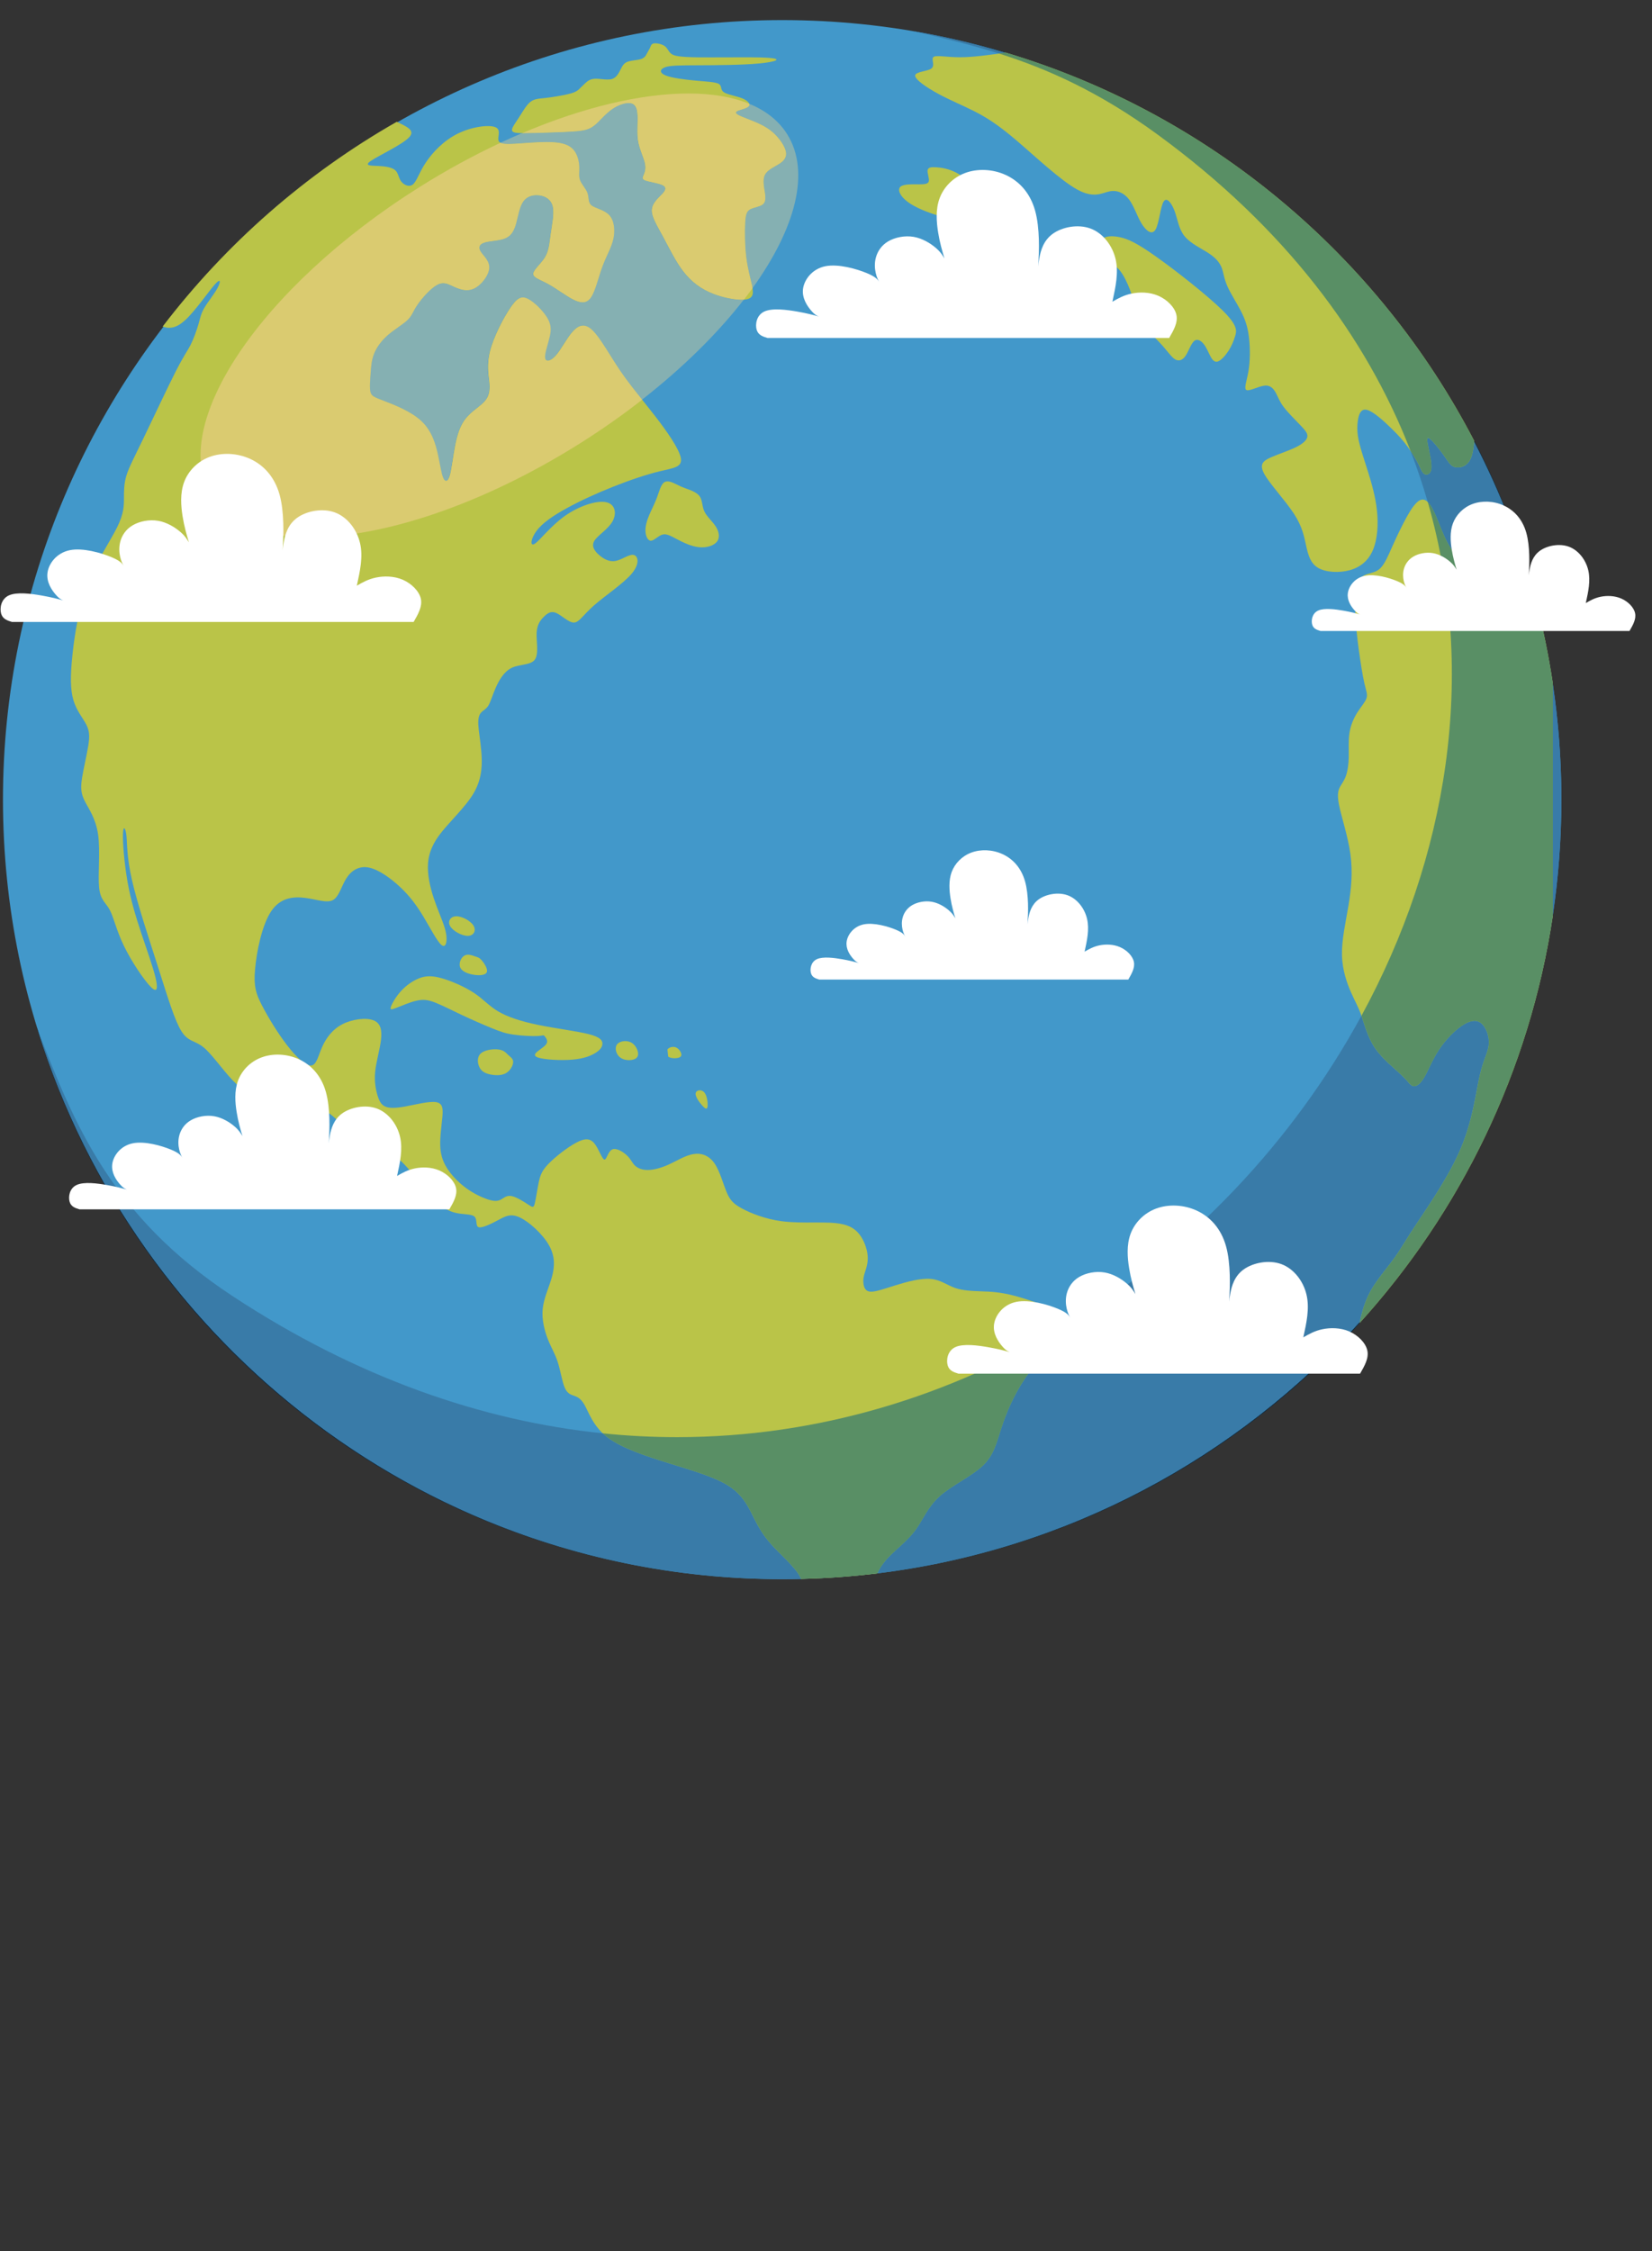 <svg width="58" height="79" viewBox="0 0 58 79" fill="none" xmlns="http://www.w3.org/2000/svg">
<rect x="0" y="0" width="58" height="79" fill="#333333" stroke="none"/>
<path fill-rule="evenodd" clip-rule="evenodd" d="M27.461 55.419C42.529 55.419 54.818 43.129 54.818 28.062C54.818 12.995 42.528 0.705 27.461 0.705C12.394 0.705 0.104 12.995 0.104 28.062C0.104 43.129 12.394 55.419 27.461 55.419Z" fill="#4298CA"/>
<path fill-rule="evenodd" clip-rule="evenodd" d="M19.093 21.646C19.215 21.524 19.343 21.43 19.53 21.512C19.716 21.593 19.96 21.848 20.147 21.848C20.333 21.848 20.461 21.592 20.851 21.249C21.241 20.906 21.893 20.475 22.183 20.126C22.474 19.777 22.404 19.51 22.247 19.475C22.09 19.44 21.846 19.638 21.624 19.683C21.403 19.73 21.206 19.625 21.042 19.485C20.879 19.346 20.751 19.171 20.867 18.979C20.984 18.787 21.344 18.578 21.501 18.304C21.658 18.031 21.612 17.693 21.28 17.624C20.949 17.554 20.332 17.752 19.832 18.106C19.332 18.461 18.947 18.973 18.773 19.084C18.598 19.194 18.633 18.903 18.837 18.63C19.041 18.357 19.413 18.101 19.89 17.839C20.367 17.577 20.949 17.309 21.536 17.077C22.123 16.844 22.717 16.645 23.176 16.536C23.636 16.425 23.962 16.402 23.904 16.076C23.846 15.75 23.404 15.122 22.979 14.575C22.555 14.028 22.147 13.563 21.775 13.016C21.402 12.469 21.065 11.84 20.786 11.579C20.507 11.317 20.286 11.422 20.082 11.66C19.878 11.899 19.692 12.271 19.512 12.475C19.332 12.678 19.157 12.713 19.134 12.562C19.111 12.411 19.238 12.073 19.297 11.812C19.356 11.55 19.344 11.363 19.193 11.125C19.042 10.886 18.751 10.596 18.529 10.485C18.308 10.374 18.156 10.444 17.913 10.805C17.668 11.166 17.33 11.817 17.203 12.318C17.075 12.818 17.156 13.167 17.18 13.44C17.203 13.714 17.168 13.912 17.005 14.092C16.842 14.272 16.551 14.435 16.354 14.68C16.156 14.924 16.052 15.25 15.976 15.639C15.9 16.028 15.853 16.482 15.784 16.703C15.714 16.924 15.621 16.913 15.557 16.767C15.493 16.622 15.457 16.343 15.376 15.97C15.295 15.598 15.167 15.133 14.8 14.783C14.433 14.433 13.828 14.202 13.479 14.068C13.13 13.934 13.037 13.899 13.002 13.754C12.967 13.608 12.99 13.352 13.007 13.114C13.025 12.875 13.036 12.654 13.123 12.427C13.211 12.2 13.373 11.968 13.606 11.764C13.839 11.56 14.141 11.386 14.304 11.229C14.468 11.072 14.491 10.932 14.653 10.693C14.816 10.455 15.119 10.117 15.345 9.995C15.573 9.873 15.724 9.966 15.928 10.059C16.131 10.152 16.387 10.246 16.643 10.123C16.899 10.001 17.155 9.664 17.172 9.408C17.189 9.152 16.968 8.976 16.875 8.832C16.782 8.686 16.817 8.57 17.003 8.512C17.19 8.453 17.527 8.453 17.742 8.36C17.957 8.267 18.05 8.081 18.12 7.825C18.19 7.569 18.237 7.243 18.376 7.057C18.516 6.871 18.749 6.824 18.958 6.859C19.167 6.894 19.354 7.011 19.406 7.261C19.458 7.512 19.377 7.895 19.33 8.215C19.284 8.535 19.271 8.791 19.132 9.024C18.993 9.256 18.725 9.466 18.719 9.606C18.714 9.745 18.969 9.815 19.254 9.972C19.539 10.129 19.854 10.373 20.115 10.507C20.377 10.641 20.587 10.664 20.744 10.437C20.901 10.21 21.006 9.733 21.145 9.355C21.285 8.977 21.459 8.698 21.529 8.389C21.599 8.081 21.564 7.744 21.389 7.552C21.215 7.36 20.9 7.313 20.766 7.208C20.632 7.104 20.679 6.941 20.626 6.784C20.574 6.627 20.422 6.475 20.364 6.33C20.305 6.185 20.341 6.045 20.335 5.864C20.329 5.684 20.283 5.463 20.167 5.3C20.05 5.137 19.864 5.033 19.527 4.998C19.189 4.963 18.7 4.998 18.299 5.027C17.897 5.056 17.584 5.079 17.513 4.957C17.443 4.835 17.617 4.567 17.403 4.468C17.188 4.368 16.583 4.439 16.082 4.684C15.582 4.928 15.186 5.347 14.947 5.708C14.709 6.068 14.627 6.371 14.493 6.475C14.359 6.58 14.173 6.487 14.079 6.359C13.987 6.231 13.987 6.068 13.87 5.969C13.754 5.87 13.521 5.835 13.271 5.824C13.021 5.812 12.753 5.824 13.033 5.638C13.312 5.451 14.138 5.068 14.37 4.812C14.589 4.571 14.279 4.445 13.93 4.274C10.73 6.098 7.934 8.549 5.71 11.46C5.958 11.547 6.196 11.518 6.511 11.226C6.865 10.897 7.32 10.234 7.541 9.984C7.762 9.733 7.75 9.896 7.634 10.112C7.517 10.327 7.297 10.595 7.174 10.804C7.052 11.013 7.029 11.165 6.965 11.386C6.901 11.607 6.796 11.898 6.686 12.114C6.575 12.329 6.458 12.468 6.156 13.062C5.854 13.656 5.365 14.703 5.033 15.389C4.7 16.076 4.527 16.402 4.439 16.687C4.352 16.972 4.352 17.216 4.352 17.478C4.352 17.74 4.352 18.019 4.113 18.502C3.875 18.985 3.398 19.672 3.083 20.492C2.769 21.312 2.618 22.266 2.543 22.988C2.467 23.709 2.467 24.198 2.577 24.57C2.688 24.943 2.909 25.198 3.025 25.42C3.141 25.641 3.153 25.827 3.101 26.158C3.049 26.49 2.933 26.967 2.88 27.305C2.828 27.642 2.839 27.84 2.973 28.108C3.107 28.375 3.363 28.712 3.445 29.294C3.526 29.876 3.433 30.702 3.48 31.15C3.526 31.598 3.712 31.668 3.852 31.93C3.992 32.192 4.084 32.645 4.352 33.198C4.62 33.751 5.062 34.402 5.295 34.636C5.527 34.869 5.55 34.682 5.458 34.299C5.365 33.915 5.155 33.333 4.963 32.757C4.771 32.181 4.596 31.611 4.48 30.959C4.364 30.308 4.306 29.575 4.317 29.26C4.328 28.946 4.41 29.051 4.439 29.33C4.468 29.61 4.445 30.063 4.637 30.901C4.829 31.739 5.237 32.961 5.562 33.979C5.888 34.997 6.132 35.811 6.37 36.19C6.609 36.568 6.842 36.509 7.138 36.748C7.435 36.987 7.796 37.522 8.168 37.912C8.54 38.301 8.924 38.546 9.32 38.674C9.716 38.802 10.123 38.813 10.478 38.813C10.833 38.813 11.136 38.802 11.461 39.006C11.787 39.209 12.136 39.628 12.549 39.884C12.962 40.14 13.439 40.233 13.881 40.576C14.323 40.92 14.731 41.513 15.068 41.903C15.405 42.293 15.673 42.479 15.958 42.554C16.243 42.63 16.546 42.594 16.657 42.694C16.767 42.793 16.686 43.026 16.803 43.066C16.919 43.107 17.233 42.956 17.483 42.822C17.733 42.688 17.92 42.572 18.246 42.723C18.571 42.873 19.037 43.293 19.264 43.683C19.491 44.073 19.479 44.434 19.381 44.8C19.282 45.167 19.096 45.539 19.055 45.923C19.014 46.307 19.119 46.703 19.235 46.999C19.352 47.296 19.48 47.494 19.573 47.773C19.666 48.052 19.724 48.413 19.8 48.628C19.876 48.844 19.968 48.913 20.091 48.96C20.214 49.006 20.365 49.03 20.516 49.292C20.667 49.553 20.819 50.054 21.33 50.444C21.842 50.833 22.715 51.112 23.523 51.363C24.332 51.613 25.076 51.834 25.547 52.125C26.019 52.415 26.216 52.776 26.391 53.12C26.565 53.463 26.717 53.789 27.049 54.166C27.382 54.544 27.896 54.973 28.081 55.322L28.123 55.41C29.027 55.388 29.92 55.323 30.8 55.216L30.806 55.203C30.893 55.005 31.045 54.787 31.295 54.544C31.545 54.301 31.894 54.033 32.15 53.678C32.406 53.323 32.569 52.881 32.994 52.503C33.418 52.125 34.105 51.811 34.494 51.444C34.884 51.078 34.977 50.659 35.145 50.141C35.314 49.622 35.559 49.006 35.989 48.367C36.419 47.727 37.036 47.063 37.309 46.679C37.582 46.295 37.513 46.191 37.141 46.016C36.769 45.842 36.094 45.597 35.599 45.469C35.104 45.341 34.79 45.33 34.465 45.318C34.139 45.306 33.802 45.295 33.523 45.196C33.244 45.097 33.023 44.911 32.673 44.882C32.324 44.852 31.847 44.98 31.451 45.103C31.055 45.225 30.741 45.341 30.561 45.33C30.38 45.318 30.334 45.178 30.317 45.056C30.299 44.934 30.311 44.828 30.358 44.678C30.404 44.527 30.486 44.328 30.462 44.061C30.439 43.794 30.311 43.456 30.107 43.241C29.903 43.026 29.624 42.933 29.153 42.909C28.982 42.901 28.785 42.902 28.577 42.902C28.211 42.904 27.809 42.905 27.443 42.857C26.867 42.781 26.379 42.583 26.07 42.421C25.762 42.258 25.634 42.13 25.512 41.839C25.389 41.548 25.273 41.094 25.081 40.821C24.889 40.547 24.621 40.454 24.342 40.501C24.063 40.547 23.772 40.733 23.493 40.861C23.214 40.989 22.946 41.059 22.737 41.059C22.528 41.059 22.376 40.989 22.283 40.895C22.19 40.802 22.155 40.687 22.015 40.552C21.875 40.418 21.631 40.267 21.486 40.343C21.34 40.418 21.294 40.721 21.213 40.692C21.131 40.662 21.015 40.302 20.863 40.121C20.712 39.941 20.526 39.941 20.223 40.104C19.92 40.267 19.501 40.593 19.263 40.837C19.024 41.082 18.967 41.244 18.914 41.495C18.861 41.745 18.815 42.082 18.774 42.239C18.733 42.396 18.698 42.373 18.547 42.274C18.396 42.175 18.128 42.001 17.948 41.972C17.767 41.943 17.674 42.059 17.558 42.111C17.442 42.164 17.302 42.152 17.099 42.082C16.895 42.012 16.628 41.884 16.378 41.704C16.128 41.524 15.895 41.291 15.732 41.052C15.569 40.814 15.476 40.57 15.458 40.249C15.441 39.93 15.499 39.534 15.528 39.231C15.557 38.929 15.557 38.719 15.313 38.679C15.069 38.638 14.58 38.766 14.231 38.83C13.882 38.894 13.672 38.894 13.533 38.836C13.393 38.778 13.323 38.661 13.259 38.458C13.195 38.254 13.137 37.963 13.172 37.608C13.208 37.253 13.335 36.834 13.376 36.497C13.416 36.159 13.37 35.904 13.108 35.805C12.846 35.706 12.37 35.764 12.02 35.944C11.671 36.125 11.45 36.427 11.311 36.741C11.171 37.055 11.113 37.381 10.921 37.393C10.729 37.405 10.403 37.102 10.072 36.672C9.74 36.241 9.403 35.682 9.193 35.275C8.984 34.868 8.902 34.612 8.955 34.013C9.007 33.413 9.193 32.471 9.519 31.982C9.845 31.494 10.31 31.459 10.717 31.511C11.125 31.563 11.473 31.703 11.689 31.587C11.904 31.47 11.986 31.098 12.16 30.824C12.334 30.551 12.602 30.376 12.951 30.446C13.3 30.516 13.731 30.83 14.063 31.144C14.395 31.458 14.627 31.773 14.866 32.168C15.104 32.564 15.349 33.041 15.5 33.163C15.651 33.285 15.709 33.053 15.663 32.773C15.617 32.494 15.465 32.168 15.326 31.796C15.186 31.424 15.058 31.005 15.029 30.598C15 30.19 15.07 29.795 15.407 29.329C15.745 28.864 16.35 28.329 16.647 27.805C16.943 27.281 16.932 26.769 16.897 26.362C16.862 25.955 16.804 25.652 16.793 25.437C16.781 25.222 16.816 25.094 16.886 25.012C16.956 24.931 17.06 24.896 17.142 24.768C17.223 24.64 17.281 24.419 17.398 24.151C17.514 23.884 17.689 23.569 17.968 23.436C18.247 23.302 18.631 23.348 18.776 23.151C18.922 22.953 18.829 22.511 18.84 22.214C18.854 21.919 18.971 21.768 19.093 21.646Z" fill="#BAC448"/>
<path fill-rule="evenodd" clip-rule="evenodd" d="M22.662 18.647C22.671 18.824 22.746 18.981 22.857 18.976C22.967 18.97 23.112 18.802 23.258 18.761C23.404 18.72 23.549 18.808 23.764 18.921C23.979 19.035 24.264 19.174 24.535 19.203C24.806 19.232 25.061 19.151 25.172 19.008C25.282 18.866 25.248 18.662 25.131 18.479C25.014 18.296 24.817 18.133 24.729 17.947C24.642 17.76 24.666 17.551 24.558 17.408C24.45 17.266 24.212 17.19 24.061 17.135C23.91 17.08 23.846 17.045 23.726 16.987C23.607 16.928 23.433 16.847 23.316 16.928C23.2 17.01 23.142 17.254 23.061 17.472C22.979 17.691 22.874 17.883 22.792 18.078C22.711 18.271 22.653 18.469 22.662 18.647Z" fill="#BAC448"/>
<path fill-rule="evenodd" clip-rule="evenodd" d="M25.039 10.309C25.464 10.474 25.976 10.557 26.223 10.502C26.471 10.446 26.453 10.254 26.398 10.001C26.342 9.748 26.25 9.434 26.2 9.027C26.151 8.619 26.145 8.119 26.162 7.816C26.179 7.514 26.22 7.409 26.342 7.345C26.465 7.281 26.668 7.258 26.773 7.18C26.877 7.101 26.883 6.967 26.855 6.769C26.826 6.572 26.762 6.31 26.858 6.129C26.954 5.949 27.21 5.85 27.379 5.737C27.548 5.623 27.629 5.495 27.588 5.312C27.547 5.129 27.384 4.89 27.204 4.713C27.024 4.535 26.826 4.419 26.59 4.314C26.355 4.209 26.081 4.116 25.944 4.047C25.807 3.977 25.807 3.93 25.915 3.886C26.023 3.843 26.238 3.802 26.296 3.724C26.354 3.645 26.255 3.529 26.049 3.447C25.842 3.366 25.528 3.319 25.406 3.232C25.283 3.145 25.354 3.017 25.24 2.947C25.127 2.877 24.83 2.865 24.443 2.831C24.056 2.796 23.579 2.737 23.358 2.643C23.137 2.55 23.172 2.422 23.355 2.358C23.538 2.294 23.87 2.294 24.501 2.291C25.132 2.289 26.063 2.283 26.654 2.227C27.245 2.172 27.495 2.067 26.991 2.03C26.67 2.005 26.041 2.009 25.443 2.012C25.105 2.013 24.777 2.015 24.521 2.012C23.811 2.003 23.648 1.957 23.555 1.878C23.462 1.8 23.439 1.689 23.337 1.617C23.236 1.544 23.055 1.509 22.959 1.523C22.863 1.538 22.852 1.602 22.817 1.689L22.666 1.96C22.608 2.033 22.55 2.067 22.433 2.091C22.317 2.114 22.142 2.126 22.029 2.169C21.916 2.213 21.863 2.289 21.8 2.414C21.736 2.539 21.66 2.713 21.497 2.769C21.393 2.804 21.252 2.79 21.12 2.777C21.045 2.769 20.973 2.762 20.91 2.763C20.736 2.766 20.637 2.835 20.55 2.917L20.3 3.158C20.213 3.225 20.114 3.266 19.907 3.312C19.7 3.359 19.386 3.412 19.151 3.438C18.915 3.464 18.759 3.464 18.616 3.58C18.473 3.696 18.345 3.929 18.217 4.127C18.089 4.325 17.962 4.488 17.976 4.575C17.991 4.662 18.148 4.674 18.392 4.674C18.636 4.674 18.968 4.662 19.314 4.651C19.66 4.639 20.021 4.627 20.283 4.601C20.545 4.575 20.707 4.534 20.885 4.389C21.062 4.243 21.255 3.993 21.502 3.824C21.749 3.656 22.052 3.568 22.212 3.644C22.372 3.72 22.389 3.958 22.386 4.214C22.383 4.47 22.36 4.744 22.415 5.011C22.47 5.279 22.604 5.541 22.644 5.736C22.685 5.93 22.633 6.059 22.594 6.149C22.557 6.239 22.533 6.291 22.667 6.338C22.801 6.384 23.092 6.425 23.24 6.489C23.389 6.553 23.395 6.64 23.275 6.777C23.155 6.914 22.911 7.1 22.888 7.347C22.865 7.594 23.063 7.903 23.275 8.295C23.488 8.688 23.714 9.165 23.997 9.529C24.276 9.893 24.614 10.144 25.039 10.309Z" fill="#BAC448"/>
<path fill-rule="evenodd" clip-rule="evenodd" d="M39.596 9.983C39.703 10.228 39.774 10.443 39.808 10.644C39.843 10.844 39.843 11.03 39.898 11.17C39.953 11.31 40.064 11.403 40.215 11.54C40.366 11.676 40.558 11.857 40.707 12.014C40.855 12.171 40.96 12.304 41.053 12.415C41.146 12.526 41.228 12.613 41.324 12.639C41.42 12.665 41.531 12.63 41.629 12.479C41.729 12.328 41.816 12.06 41.926 11.967C42.037 11.874 42.171 11.956 42.269 12.084C42.368 12.212 42.432 12.386 42.502 12.514C42.572 12.641 42.648 12.723 42.758 12.686C42.868 12.648 43.014 12.491 43.125 12.322C43.235 12.153 43.311 11.973 43.366 11.79C43.422 11.607 43.456 11.42 42.927 10.897C42.397 10.373 41.303 9.512 40.603 9.015C39.902 8.517 39.593 8.383 39.32 8.325C39.046 8.267 38.808 8.284 38.717 8.383C38.627 8.482 38.685 8.663 38.653 8.773C38.621 8.884 38.499 8.924 38.447 8.98C38.394 9.035 38.412 9.105 38.549 9.143C38.686 9.18 38.941 9.186 39.142 9.326C39.343 9.465 39.488 9.739 39.596 9.983Z" fill="#BAC448"/>
<path fill-rule="evenodd" clip-rule="evenodd" d="M43.095 10.053C43.217 10.327 43.45 10.676 43.601 10.984C43.752 11.292 43.822 11.56 43.857 11.903C43.892 12.246 43.892 12.665 43.834 13.014C43.776 13.363 43.66 13.643 43.764 13.689C43.868 13.736 44.195 13.55 44.41 13.532C44.625 13.515 44.729 13.666 44.806 13.812C44.882 13.957 44.928 14.097 45.073 14.288C45.219 14.48 45.463 14.725 45.638 14.905C45.812 15.086 45.917 15.202 45.9 15.324C45.883 15.446 45.743 15.574 45.493 15.697C45.242 15.819 44.882 15.935 44.62 16.051C44.358 16.168 44.195 16.284 44.388 16.633C44.579 16.982 45.126 17.564 45.429 18.029C45.732 18.495 45.789 18.844 45.86 19.164C45.93 19.484 46.011 19.775 46.284 19.932C46.558 20.089 47.023 20.112 47.396 20.008C47.768 19.903 48.047 19.67 48.204 19.298C48.361 18.925 48.396 18.413 48.344 17.919C48.292 17.424 48.152 16.947 48.025 16.54C47.897 16.133 47.78 15.795 47.716 15.517C47.652 15.238 47.64 15.016 47.669 14.79C47.698 14.562 47.768 14.33 47.989 14.383C48.21 14.435 48.582 14.772 48.85 15.034C49.118 15.296 49.28 15.482 49.432 15.692C49.584 15.901 49.723 16.134 49.81 16.308C49.897 16.483 49.933 16.599 50.014 16.641C50.095 16.681 50.223 16.647 50.253 16.472C50.282 16.298 50.211 15.984 50.16 15.739C50.108 15.495 50.073 15.32 50.178 15.384C50.282 15.448 50.527 15.751 50.684 15.972C50.841 16.193 50.911 16.333 51.05 16.385C51.19 16.437 51.4 16.402 51.537 16.252C51.665 16.112 51.731 15.872 51.759 15.475C48.378 8.963 42.456 3.983 35.307 1.847C34.737 1.928 34.167 2.009 33.701 2.009C33.236 2.009 32.875 1.928 32.777 1.997C32.678 2.067 32.84 2.288 32.707 2.399C32.573 2.509 32.142 2.509 32.131 2.649C32.119 2.789 32.527 3.068 32.945 3.295C33.364 3.521 33.795 3.696 34.208 3.905C34.621 4.115 35.017 4.359 35.668 4.912C36.319 5.465 37.227 6.326 37.82 6.652C38.413 6.977 38.693 6.768 38.955 6.716C39.217 6.663 39.461 6.768 39.636 6.995C39.81 7.222 39.915 7.571 40.072 7.833C40.229 8.094 40.439 8.269 40.567 8.06C40.695 7.85 40.741 7.257 40.852 7.076C40.963 6.896 41.137 7.129 41.242 7.414C41.347 7.699 41.382 8.036 41.591 8.292C41.8 8.548 42.185 8.723 42.441 8.891C42.697 9.06 42.825 9.224 42.895 9.403C42.961 9.582 42.973 9.78 43.095 10.053Z" fill="#BAC448"/>
<path fill-rule="evenodd" clip-rule="evenodd" d="M48.477 19.926C48.337 20.072 48.174 20.095 48.023 20.141C47.872 20.188 47.732 20.258 47.656 20.495C47.58 20.734 47.569 21.141 47.586 21.554C47.603 21.967 47.649 22.386 47.708 22.817C47.767 23.247 47.836 23.689 47.9 23.969C47.964 24.248 48.022 24.364 47.976 24.504C47.929 24.644 47.778 24.806 47.65 25.01C47.523 25.214 47.418 25.458 47.377 25.731C47.336 26.005 47.359 26.307 47.354 26.569C47.348 26.831 47.313 27.052 47.261 27.209C47.208 27.366 47.139 27.459 47.069 27.576C46.999 27.692 46.929 27.832 47.011 28.245C47.093 28.658 47.325 29.344 47.412 29.979C47.499 30.613 47.441 31.195 47.342 31.788C47.243 32.381 47.103 32.986 47.115 33.516C47.127 34.045 47.29 34.499 47.43 34.819C47.57 35.139 47.686 35.325 47.797 35.639C47.907 35.954 48.012 36.396 48.274 36.78C48.536 37.164 48.955 37.489 49.199 37.722C49.443 37.955 49.512 38.095 49.618 38.118C49.723 38.141 49.862 38.048 50.002 37.815C50.141 37.583 50.281 37.21 50.508 36.861C50.735 36.512 51.049 36.186 51.322 36C51.596 35.814 51.828 35.768 52.003 35.907C52.178 36.047 52.294 36.373 52.271 36.652C52.248 36.931 52.085 37.164 51.951 37.751C51.817 38.339 51.712 39.281 51.3 40.271C50.887 41.259 50.165 42.295 49.741 42.935C49.316 43.575 49.188 43.819 48.99 44.099C48.792 44.378 48.525 44.692 48.315 44.995C48.105 45.297 47.954 45.588 47.832 46.024C47.797 46.15 47.764 46.287 47.734 46.432C51.275 42.526 53.705 37.592 54.519 32.131V23.99C54.223 22.005 53.713 20.089 53.015 18.267H52.347C52.085 18.267 51.934 18.267 51.946 18.372C51.958 18.476 52.132 18.686 52.26 18.895C52.388 19.105 52.469 19.314 52.51 19.477C52.551 19.64 52.551 19.756 52.411 19.832C52.271 19.908 51.992 19.943 51.736 19.873C51.48 19.803 51.247 19.628 51.067 19.413C50.886 19.198 50.758 18.942 50.63 18.634C50.502 18.325 50.374 17.964 50.234 17.749C50.094 17.534 49.943 17.464 49.769 17.61C49.594 17.755 49.397 18.116 49.24 18.424C49.082 18.733 48.966 18.988 48.85 19.25C48.733 19.513 48.617 19.781 48.477 19.926Z" fill="#BAC448"/>
<path fill-rule="evenodd" clip-rule="evenodd" d="M33.938 7.7C34.171 7.65 34.276 7.487 34.331 7.301C34.386 7.115 34.392 6.906 34.258 6.679C34.124 6.452 33.851 6.207 33.583 6.065C33.315 5.922 33.054 5.882 32.87 5.87C32.687 5.858 32.582 5.876 32.567 5.975C32.553 6.075 32.628 6.254 32.611 6.353C32.593 6.452 32.483 6.469 32.265 6.469C32.046 6.469 31.721 6.452 31.61 6.556C31.499 6.661 31.604 6.888 31.869 7.086C32.134 7.284 32.559 7.452 32.951 7.569C33.344 7.685 33.705 7.749 33.938 7.7Z" fill="#BAC448"/>
<path fill-rule="evenodd" clip-rule="evenodd" d="M21.15 36.624C21.15 36.513 21.08 36.397 20.67 36.292C20.26 36.187 19.509 36.094 18.898 35.969C18.287 35.844 17.816 35.687 17.487 35.492C17.158 35.297 16.972 35.064 16.643 34.846C16.314 34.628 15.843 34.424 15.5 34.328C15.157 34.232 14.941 34.244 14.717 34.331C14.493 34.418 14.26 34.581 14.077 34.782C13.894 34.983 13.761 35.221 13.723 35.335C13.685 35.448 13.744 35.437 13.921 35.367C14.098 35.297 14.395 35.169 14.628 35.117C14.861 35.064 15.029 35.088 15.271 35.181C15.512 35.274 15.827 35.437 16.19 35.608C16.554 35.78 16.967 35.96 17.266 36.082C17.566 36.205 17.752 36.269 18.031 36.309C18.311 36.35 18.683 36.367 18.872 36.359C19.061 36.35 19.067 36.315 19.107 36.35C19.148 36.385 19.224 36.49 19.206 36.579C19.188 36.669 19.078 36.746 18.95 36.838C18.822 36.931 18.676 37.041 18.892 37.114C19.107 37.187 19.683 37.222 20.096 37.187C20.509 37.152 20.759 37.047 20.919 36.942C21.08 36.839 21.15 36.734 21.15 36.624Z" fill="#BAC448"/>
<path fill-rule="evenodd" clip-rule="evenodd" d="M18.017 37.272C18.02 37.153 17.927 37.101 17.848 37.028C17.769 36.955 17.705 36.862 17.519 36.833C17.332 36.804 17.024 36.839 16.882 36.967C16.739 37.095 16.763 37.316 16.835 37.458C16.908 37.602 17.03 37.665 17.202 37.704C17.374 37.742 17.595 37.753 17.755 37.666C17.915 37.578 18.014 37.392 18.017 37.272Z" fill="#BAC448"/>
<path fill-rule="evenodd" clip-rule="evenodd" d="M16.708 34.218C16.915 34.238 17.078 34.203 17.098 34.093C17.118 33.982 16.996 33.796 16.912 33.7C16.828 33.604 16.781 33.598 16.679 33.563C16.577 33.528 16.42 33.464 16.298 33.54C16.175 33.616 16.088 33.831 16.17 33.976C16.251 34.122 16.501 34.197 16.708 34.218Z" fill="#BAC448"/>
<path fill-rule="evenodd" clip-rule="evenodd" d="M16.432 32.843C16.635 32.836 16.728 32.656 16.624 32.484C16.519 32.312 16.216 32.15 16.013 32.156C15.809 32.163 15.704 32.339 15.809 32.51C15.914 32.682 16.228 32.849 16.432 32.843Z" fill="#BAC448"/>
<path fill-rule="evenodd" clip-rule="evenodd" d="M22.101 36.56C21.946 36.507 21.731 36.542 21.653 36.667C21.574 36.792 21.633 37.008 21.778 37.115C21.924 37.223 22.156 37.223 22.282 37.168C22.407 37.112 22.425 37.002 22.386 36.877C22.347 36.752 22.255 36.612 22.101 36.56Z" fill="#BAC448"/>
<path fill-rule="evenodd" clip-rule="evenodd" d="M23.433 36.827L23.459 37.08C23.54 37.141 23.697 37.147 23.796 37.127C23.895 37.106 23.936 37.06 23.918 36.981C23.901 36.903 23.825 36.792 23.723 36.754C23.622 36.717 23.494 36.752 23.433 36.827Z" fill="#BAC448"/>
<path fill-rule="evenodd" clip-rule="evenodd" d="M24.722 38.331C24.618 38.218 24.437 38.252 24.423 38.372C24.408 38.491 24.559 38.695 24.664 38.808C24.769 38.922 24.827 38.945 24.842 38.826C24.855 38.706 24.827 38.445 24.722 38.331Z" fill="#BAC448"/>
<path fill-rule="evenodd" clip-rule="evenodd" d="M28.763 34.377C32.379 34.377 35.996 34.377 39.613 34.377C39.733 34.169 39.853 33.961 39.809 33.754C39.766 33.547 39.559 33.34 39.32 33.237C39.081 33.133 38.809 33.133 38.598 33.177C38.386 33.221 38.232 33.309 38.079 33.397C38.165 33.005 38.251 32.613 38.166 32.249C38.082 31.884 37.826 31.546 37.487 31.42C37.146 31.295 36.721 31.382 36.47 31.561C36.22 31.74 36.143 32.011 36.105 32.218C36.067 32.425 36.067 32.568 36.081 32.316C36.096 32.063 36.125 31.414 35.989 30.933C35.854 30.451 35.554 30.138 35.199 29.975C34.843 29.811 34.431 29.798 34.101 29.921C33.771 30.044 33.523 30.304 33.411 30.605C33.301 30.906 33.328 31.25 33.372 31.527C33.416 31.805 33.479 32.016 33.541 32.228C33.488 32.139 33.434 32.049 33.3 31.936C33.166 31.823 32.951 31.687 32.711 31.646C32.471 31.604 32.206 31.659 32.023 31.767C31.839 31.875 31.737 32.038 31.693 32.196C31.648 32.354 31.661 32.507 31.687 32.621C31.713 32.735 31.752 32.811 31.791 32.886C31.752 32.811 31.713 32.735 31.446 32.624C31.178 32.513 30.682 32.368 30.327 32.439C29.972 32.51 29.757 32.799 29.724 33.051C29.691 33.302 29.841 33.517 29.943 33.635C30.045 33.753 30.099 33.774 30.153 33.796C29.997 33.754 29.841 33.711 29.567 33.663C29.292 33.615 28.897 33.561 28.681 33.66C28.466 33.759 28.43 34.011 28.473 34.156C28.516 34.301 28.64 34.339 28.763 34.377Z" fill="white"/>
<path fill-rule="evenodd" clip-rule="evenodd" d="M27.409 55.419C27.399 55.419 27.389 55.419 27.378 55.419C27.388 55.419 27.399 55.419 27.409 55.419ZM27.367 55.419C27.356 55.419 27.344 55.419 27.333 55.419C27.345 55.419 27.355 55.419 27.367 55.419ZM27.327 55.418C15.053 55.359 4.687 47.215 1.286 36.038C1.299 36.073 1.312 36.107 1.326 36.141C4.773 47.245 15.128 55.359 27.327 55.418ZM28.643 55.394C28.65 55.393 28.658 55.393 28.665 55.393C28.658 55.393 28.649 55.393 28.643 55.394ZM28.722 55.39C28.734 55.39 28.746 55.389 28.759 55.389C28.747 55.389 28.734 55.39 28.722 55.39ZM28.762 55.388C29.406 55.358 30.044 55.305 30.676 55.232C30.044 55.306 29.405 55.358 28.762 55.388ZM30.727 55.226C30.732 55.225 30.737 55.225 30.742 55.224C30.736 55.225 30.732 55.225 30.727 55.226ZM30.804 55.217L30.805 55.215C37.486 54.395 43.436 51.149 47.742 46.391C47.739 46.405 47.736 46.419 47.733 46.433C51.274 42.527 53.704 37.593 54.518 32.132V32.117C54.716 30.793 54.819 29.439 54.819 28.061C54.819 42.039 44.336 53.568 30.804 55.217ZM54.819 28.008C54.819 27.997 54.819 27.988 54.819 27.977C54.819 27.986 54.819 27.998 54.819 28.008ZM54.819 27.965C54.819 27.954 54.819 27.944 54.819 27.933C54.818 27.943 54.818 27.954 54.819 27.965ZM54.818 27.882C54.809 26.566 54.707 25.273 54.518 24.007V23.991C54.236 22.1 53.76 20.271 53.111 18.527C54.196 21.443 54.797 24.593 54.818 27.882Z" fill="#002847"/>
<path fill-rule="evenodd" clip-rule="evenodd" d="M27.461 55.419C27.447 55.419 27.434 55.419 27.42 55.419C27.417 55.419 27.413 55.419 27.409 55.419C27.399 55.419 27.388 55.419 27.378 55.419C27.375 55.419 27.371 55.419 27.367 55.419C27.355 55.419 27.345 55.419 27.333 55.419C27.331 55.418 27.33 55.418 27.327 55.418C15.128 55.359 4.773 47.245 1.325 36.141C2.591 39.409 3.887 42.672 8.158 45.48C12.526 48.352 16.928 49.866 21.164 50.301C21.215 50.35 21.271 50.398 21.332 50.445C21.844 50.834 22.717 51.113 23.525 51.364C24.334 51.614 25.078 51.835 25.549 52.126C26.021 52.416 26.218 52.777 26.393 53.121C26.567 53.464 26.719 53.79 27.051 54.167C27.384 54.545 27.898 54.974 28.083 55.323L28.125 55.411C27.905 55.416 27.684 55.419 27.461 55.419ZM30.805 55.215L30.81 55.204C30.897 55.006 31.049 54.788 31.299 54.545C31.549 54.302 31.898 54.034 32.154 53.679C32.41 53.324 32.573 52.882 32.998 52.504C33.422 52.126 34.109 51.812 34.498 51.445C34.888 51.079 34.981 50.66 35.149 50.142C35.318 49.623 35.563 49.007 35.993 48.368C36.423 47.728 37.04 47.064 37.313 46.68C37.348 46.631 37.377 46.587 37.401 46.546C41.788 43.884 45.405 40.047 47.797 35.649C47.907 35.962 48.012 36.4 48.272 36.781C48.534 37.165 48.953 37.49 49.197 37.723C49.441 37.956 49.51 38.096 49.616 38.119C49.626 38.121 49.637 38.122 49.648 38.122C49.748 38.122 49.874 38.026 50 37.816C50.139 37.584 50.279 37.211 50.506 36.862C50.733 36.513 51.047 36.187 51.32 36.001C51.485 35.888 51.636 35.828 51.768 35.828C51.854 35.828 51.932 35.854 52 35.909C52.175 36.049 52.291 36.375 52.268 36.654C52.245 36.933 52.082 37.166 51.948 37.753C51.814 38.341 51.709 39.283 51.297 40.273C50.884 41.261 50.162 42.297 49.738 42.937C49.313 43.577 49.185 43.821 48.987 44.101C48.789 44.38 48.522 44.694 48.312 44.997C48.102 45.299 47.951 45.59 47.829 46.026C47.797 46.139 47.768 46.262 47.74 46.392C43.436 51.149 37.486 54.395 30.805 55.215ZM54.518 32.117V24.007C54.707 25.273 54.81 26.566 54.818 27.882C54.818 27.884 54.818 27.886 54.818 27.888C54.818 27.9 54.818 27.911 54.818 27.924C54.818 27.927 54.818 27.929 54.818 27.933C54.818 27.944 54.818 27.954 54.818 27.965C54.818 27.969 54.818 27.972 54.818 27.977C54.818 27.988 54.818 27.997 54.818 28.008C54.818 28.012 54.818 28.015 54.818 28.019C54.818 28.033 54.818 28.048 54.818 28.062C54.819 29.439 54.716 30.793 54.518 32.117Z" fill="#397BA8"/>
<path fill-rule="evenodd" clip-rule="evenodd" d="M28.126 55.411L28.084 55.323C27.898 54.974 27.384 54.545 27.052 54.167C26.719 53.79 26.568 53.464 26.394 53.121C26.219 52.777 26.021 52.416 25.55 52.126C25.079 51.835 24.335 51.614 23.526 51.364C22.717 51.113 21.845 50.834 21.333 50.445C21.272 50.398 21.216 50.35 21.165 50.301C22.042 50.391 22.913 50.435 23.773 50.435C28.731 50.435 33.389 48.983 37.402 46.546C37.378 46.587 37.349 46.631 37.314 46.68C37.041 47.064 36.424 47.728 35.994 48.368C35.563 49.007 35.319 49.623 35.15 50.142C34.982 50.66 34.888 51.079 34.499 51.445C34.109 51.812 33.423 52.126 32.999 52.504C32.574 52.882 32.411 53.324 32.155 53.679C31.899 54.034 31.551 54.302 31.3 54.545C31.05 54.788 30.898 55.006 30.811 55.204L30.806 55.215L30.805 55.217C30.797 55.218 30.788 55.219 30.78 55.22C30.778 55.22 30.776 55.22 30.773 55.221C30.763 55.222 30.752 55.223 30.743 55.224C30.738 55.225 30.734 55.225 30.728 55.226C30.722 55.227 30.714 55.228 30.708 55.228C30.7 55.229 30.691 55.23 30.683 55.231C30.681 55.232 30.679 55.232 30.677 55.232C30.046 55.306 29.407 55.358 28.763 55.388C28.761 55.388 28.762 55.388 28.76 55.388C28.747 55.388 28.735 55.389 28.723 55.389C28.72 55.389 28.716 55.39 28.713 55.39C28.703 55.39 28.693 55.391 28.683 55.391C28.676 55.391 28.673 55.392 28.666 55.392C28.659 55.392 28.651 55.392 28.644 55.393C28.635 55.393 28.626 55.393 28.619 55.394C28.614 55.394 28.609 55.394 28.603 55.394C28.592 55.395 28.58 55.395 28.569 55.396C28.567 55.396 28.565 55.396 28.562 55.396C28.417 55.403 28.271 55.407 28.126 55.411Z" fill="#598F65"/>
<path fill-rule="evenodd" clip-rule="evenodd" d="M53.014 18.268H53.003C52.637 17.32 52.22 16.397 51.755 15.502C51.756 15.493 51.756 15.483 51.757 15.473C52.226 16.376 52.646 17.31 53.014 18.268Z" fill="#002847"/>
<path fill-rule="evenodd" clip-rule="evenodd" d="M52.025 19.912C51.931 19.912 51.831 19.9 51.735 19.874C51.479 19.804 51.246 19.629 51.066 19.414C50.885 19.199 50.757 18.943 50.629 18.635C50.501 18.326 50.373 17.965 50.233 17.75C50.198 17.697 50.163 17.652 50.126 17.618C49.953 17.015 49.75 16.415 49.52 15.82C49.635 15.992 49.739 16.168 49.808 16.307C49.895 16.482 49.931 16.598 50.012 16.64C50.032 16.65 50.054 16.655 50.078 16.655C50.15 16.655 50.229 16.603 50.251 16.471C50.28 16.297 50.209 15.983 50.158 15.738C50.113 15.528 50.081 15.37 50.139 15.37C50.149 15.37 50.16 15.374 50.176 15.383C50.28 15.447 50.525 15.75 50.682 15.971C50.839 16.192 50.909 16.332 51.048 16.384C51.089 16.399 51.134 16.407 51.182 16.407C51.302 16.407 51.437 16.358 51.535 16.251C51.66 16.115 51.726 15.883 51.755 15.503C52.22 16.398 52.637 17.321 53.003 18.269H52.346C52.084 18.269 51.933 18.269 51.945 18.374C51.957 18.478 52.131 18.688 52.259 18.897C52.387 19.107 52.468 19.316 52.509 19.479C52.55 19.642 52.55 19.758 52.41 19.834C52.323 19.88 52.182 19.912 52.025 19.912Z" fill="#397BA8"/>
<path fill-rule="evenodd" clip-rule="evenodd" d="M35.287 1.848C34.233 1.533 33.153 1.278 32.051 1.09C32.036 1.087 32.021 1.084 32.007 1.08C33.13 1.268 34.232 1.525 35.304 1.845C35.299 1.846 35.293 1.847 35.287 1.848Z" fill="#002847"/>
<path fill-rule="evenodd" clip-rule="evenodd" d="M35.07 1.878C34.042 1.553 33.046 1.321 32.051 1.09C33.153 1.278 34.233 1.532 35.287 1.848C35.215 1.858 35.142 1.868 35.07 1.878Z" fill="#397BA8"/>
<path fill-rule="evenodd" clip-rule="evenodd" d="M50.079 16.654C50.056 16.654 50.033 16.649 50.013 16.639C49.932 16.597 49.896 16.482 49.809 16.306C49.74 16.167 49.636 15.991 49.521 15.819C47.963 11.798 45.097 7.98 40.653 4.73C38.6 3.229 36.789 2.422 35.07 1.877C35.142 1.867 35.215 1.857 35.287 1.847C35.293 1.846 35.299 1.845 35.305 1.844C42.455 3.98 48.376 8.96 51.757 15.472C51.757 15.482 51.756 15.493 51.755 15.501C51.727 15.881 51.66 16.113 51.535 16.249C51.437 16.356 51.302 16.405 51.182 16.405C51.134 16.405 51.088 16.397 51.048 16.382C50.909 16.33 50.839 16.19 50.682 15.969C50.525 15.748 50.28 15.445 50.176 15.381C50.161 15.372 50.149 15.368 50.139 15.368C50.081 15.368 50.113 15.526 50.158 15.736C50.21 15.981 50.28 16.295 50.251 16.469C50.229 16.602 50.151 16.654 50.079 16.654Z" fill="#598F65"/>
<path fill-rule="evenodd" clip-rule="evenodd" d="M53.108 18.52C53.105 18.509 53.101 18.499 53.097 18.488C53.101 18.498 53.105 18.51 53.108 18.52ZM53.036 18.327C53.035 18.326 53.035 18.325 53.035 18.323C53.035 18.324 53.036 18.326 53.036 18.327ZM53.022 18.29C53.022 18.289 53.021 18.289 53.021 18.289L53.022 18.29Z" fill="#002847"/>
<path fill-rule="evenodd" clip-rule="evenodd" d="M47.733 46.433C47.735 46.419 47.738 46.405 47.742 46.391C47.77 46.261 47.8 46.139 47.831 46.025C47.953 45.589 48.104 45.298 48.314 44.996C48.523 44.693 48.791 44.379 48.989 44.1C49.187 43.82 49.315 43.576 49.74 42.936C50.164 42.296 50.886 41.26 51.299 40.272C51.712 39.282 51.817 38.34 51.95 37.752C52.084 37.165 52.247 36.932 52.27 36.653C52.294 36.374 52.177 36.048 52.002 35.908C51.933 35.853 51.856 35.827 51.77 35.827C51.638 35.827 51.487 35.888 51.322 36C51.049 36.186 50.734 36.512 50.508 36.861C50.281 37.21 50.141 37.583 50.002 37.815C49.875 38.025 49.75 38.121 49.65 38.121C49.639 38.121 49.628 38.12 49.618 38.118C49.513 38.095 49.444 37.955 49.199 37.722C48.954 37.489 48.536 37.164 48.274 36.78C48.014 36.399 47.909 35.961 47.799 35.648C50.808 30.118 51.884 23.701 50.127 17.617C50.164 17.651 50.199 17.696 50.234 17.749C50.374 17.964 50.502 18.325 50.63 18.634C50.758 18.942 50.886 19.198 51.067 19.413C51.247 19.628 51.48 19.803 51.736 19.873C51.832 19.899 51.932 19.911 52.026 19.911C52.182 19.911 52.323 19.879 52.41 19.832C52.55 19.756 52.55 19.64 52.509 19.477C52.468 19.314 52.387 19.105 52.259 18.895C52.131 18.686 51.957 18.476 51.945 18.372C51.933 18.267 52.085 18.267 52.346 18.267H53.014C53.017 18.274 53.019 18.28 53.022 18.288L53.023 18.289C53.027 18.3 53.031 18.311 53.036 18.322C53.037 18.324 53.037 18.326 53.037 18.326C53.047 18.354 53.058 18.382 53.069 18.409C53.072 18.417 53.075 18.425 53.078 18.433C53.08 18.438 53.082 18.443 53.084 18.448C53.087 18.457 53.09 18.466 53.094 18.474C53.096 18.479 53.097 18.483 53.099 18.487C53.103 18.498 53.107 18.508 53.11 18.519C53.112 18.521 53.112 18.524 53.113 18.526C53.762 20.27 54.238 22.099 54.52 23.99V32.131C53.704 37.593 51.274 42.527 47.733 46.433Z" fill="#598F65"/>
<path fill-rule="evenodd" clip-rule="evenodd" d="M2.791 42.441C7.119 42.441 11.447 42.441 15.776 42.441C15.92 42.192 16.063 41.943 16.011 41.695C15.959 41.447 15.711 41.2 15.426 41.076C15.14 40.952 14.815 40.952 14.562 41.005C14.308 41.058 14.124 41.163 13.941 41.268C14.044 40.799 14.147 40.33 14.045 39.894C13.944 39.457 13.639 39.053 13.232 38.903C12.825 38.753 12.316 38.858 12.016 39.072C11.716 39.286 11.625 39.61 11.579 39.858C11.534 40.106 11.534 40.277 11.551 39.975C11.569 39.672 11.603 38.895 11.441 38.319C11.279 37.743 10.92 37.368 10.494 37.173C10.068 36.977 9.576 36.961 9.181 37.109C8.785 37.256 8.489 37.567 8.356 37.927C8.223 38.288 8.255 38.699 8.309 39.031C8.362 39.363 8.437 39.617 8.512 39.87C8.448 39.763 8.384 39.656 8.223 39.521C8.062 39.385 7.805 39.222 7.518 39.173C7.231 39.123 6.914 39.188 6.694 39.318C6.474 39.448 6.352 39.643 6.299 39.832C6.245 40.021 6.26 40.203 6.291 40.34C6.322 40.477 6.368 40.567 6.415 40.658C6.369 40.567 6.322 40.477 6.002 40.344C5.682 40.211 5.088 40.037 4.663 40.122C4.237 40.208 3.98 40.553 3.941 40.854C3.902 41.155 4.081 41.412 4.203 41.553C4.325 41.694 4.39 41.72 4.455 41.746C4.269 41.696 4.082 41.645 3.753 41.587C3.424 41.529 2.951 41.465 2.693 41.584C2.435 41.702 2.393 42.004 2.445 42.177C2.496 42.349 2.643 42.395 2.791 42.441Z" fill="white"/>
<path fill-rule="evenodd" clip-rule="evenodd" d="M33.648 48.206C38.349 48.206 43.05 48.206 47.751 48.206C47.907 47.936 48.063 47.666 48.006 47.397C47.949 47.127 47.681 46.859 47.37 46.724C47.059 46.59 46.706 46.59 46.431 46.647C46.156 46.704 45.957 46.818 45.758 46.933C45.87 46.423 45.982 45.915 45.871 45.44C45.762 44.965 45.43 44.526 44.988 44.363C44.546 44.2 43.993 44.314 43.667 44.547C43.341 44.779 43.242 45.131 43.193 45.4C43.143 45.669 43.143 45.855 43.162 45.527C43.181 45.198 43.219 44.355 43.043 43.729C42.867 43.104 42.477 42.696 42.015 42.484C41.552 42.272 41.017 42.254 40.588 42.414C40.159 42.574 39.836 42.912 39.692 43.303C39.548 43.695 39.583 44.141 39.642 44.502C39.7 44.863 39.781 45.138 39.863 45.413C39.793 45.297 39.723 45.181 39.549 45.034C39.375 44.887 39.095 44.709 38.783 44.656C38.471 44.602 38.127 44.673 37.888 44.814C37.65 44.955 37.517 45.167 37.459 45.372C37.401 45.577 37.417 45.775 37.451 45.924C37.485 46.072 37.535 46.17 37.585 46.269C37.535 46.17 37.484 46.072 37.137 45.928C36.789 45.784 36.144 45.594 35.682 45.687C35.22 45.78 34.941 46.155 34.899 46.482C34.857 46.809 35.051 47.088 35.183 47.241C35.315 47.395 35.386 47.423 35.456 47.451C35.254 47.396 35.052 47.34 34.694 47.278C34.336 47.215 33.822 47.146 33.543 47.274C33.263 47.403 33.217 47.73 33.273 47.919C33.329 48.107 33.488 48.157 33.648 48.206Z" fill="white"/>
<path fill-rule="evenodd" clip-rule="evenodd" d="M46.36 22.143C49.977 22.143 53.593 22.143 57.21 22.143C57.33 21.935 57.45 21.728 57.406 21.52C57.363 21.312 57.156 21.106 56.916 21.003C56.677 20.9 56.406 20.9 56.194 20.943C55.982 20.987 55.829 21.075 55.676 21.163C55.762 20.771 55.848 20.379 55.763 20.015C55.678 19.65 55.423 19.312 55.083 19.186C54.743 19.061 54.318 19.148 54.067 19.327C53.816 19.506 53.741 19.777 53.702 19.984C53.664 20.191 53.664 20.334 53.679 20.082C53.694 19.829 53.723 19.18 53.587 18.698C53.452 18.217 53.152 17.904 52.796 17.741C52.441 17.577 52.028 17.564 51.698 17.687C51.368 17.81 51.12 18.07 51.009 18.371C50.898 18.672 50.925 19.015 50.97 19.293C51.015 19.571 51.078 19.782 51.14 19.994C51.086 19.905 51.033 19.815 50.898 19.702C50.764 19.589 50.549 19.453 50.309 19.411C50.069 19.37 49.804 19.424 49.621 19.533C49.437 19.642 49.335 19.805 49.29 19.962C49.246 20.12 49.258 20.273 49.284 20.387C49.31 20.501 49.348 20.577 49.388 20.652C49.349 20.577 49.31 20.501 49.043 20.39C48.776 20.279 48.28 20.133 47.924 20.206C47.569 20.277 47.354 20.566 47.321 20.818C47.288 21.069 47.438 21.283 47.54 21.401C47.642 21.52 47.695 21.541 47.75 21.563C47.595 21.52 47.439 21.478 47.164 21.43C46.889 21.382 46.494 21.328 46.279 21.427C46.063 21.526 46.028 21.778 46.071 21.923C46.114 22.067 46.237 22.105 46.36 22.143Z" fill="white"/>
<path fill-rule="evenodd" clip-rule="evenodd" d="M26.946 11.861C31.647 11.861 36.347 11.861 41.048 11.861C41.204 11.592 41.36 11.322 41.303 11.052C41.246 10.783 40.977 10.514 40.667 10.38C40.356 10.245 40.004 10.245 39.729 10.303C39.453 10.36 39.254 10.474 39.055 10.588C39.166 10.079 39.278 9.569 39.168 9.095C39.058 8.621 38.727 8.182 38.284 8.019C37.842 7.856 37.289 7.969 36.964 8.203C36.638 8.436 36.539 8.788 36.49 9.057C36.441 9.325 36.441 9.511 36.459 9.183C36.478 8.855 36.516 8.011 36.34 7.386C36.164 6.76 35.774 6.353 35.311 6.141C34.849 5.928 34.314 5.911 33.884 6.071C33.455 6.231 33.132 6.568 32.988 6.96C32.843 7.352 32.879 7.798 32.937 8.158C32.995 8.519 33.077 8.794 33.158 9.07C33.088 8.953 33.018 8.837 32.844 8.69C32.67 8.543 32.39 8.366 32.078 8.312C31.766 8.259 31.422 8.329 31.183 8.47C30.944 8.611 30.812 8.823 30.754 9.028C30.696 9.233 30.712 9.432 30.746 9.58C30.779 9.728 30.83 9.827 30.88 9.925C30.83 9.827 30.779 9.728 30.432 9.584C30.084 9.44 29.439 9.251 28.977 9.343C28.515 9.436 28.236 9.812 28.193 10.139C28.151 10.465 28.345 10.744 28.477 10.898C28.609 11.051 28.68 11.079 28.75 11.108C28.548 11.052 28.346 10.997 27.988 10.934C27.63 10.872 27.117 10.802 26.836 10.932C26.556 11.061 26.51 11.388 26.566 11.576C26.626 11.763 26.786 11.812 26.946 11.861Z" fill="white"/>
<path fill-rule="evenodd" clip-rule="evenodd" d="M15.658 16.876C15.621 16.876 15.586 16.838 15.556 16.77C15.492 16.625 15.456 16.346 15.375 15.973C15.294 15.601 15.166 15.136 14.799 14.786C14.432 14.436 13.827 14.205 13.478 14.071C13.129 13.937 13.036 13.902 13.001 13.757C12.966 13.611 12.989 13.355 13.006 13.117C13.024 12.878 13.035 12.657 13.122 12.43C13.21 12.203 13.372 11.971 13.605 11.767C13.838 11.563 14.14 11.389 14.303 11.232C14.467 11.075 14.49 10.935 14.652 10.696C14.815 10.458 15.118 10.12 15.344 9.998C15.422 9.956 15.491 9.94 15.556 9.94C15.681 9.94 15.792 10.001 15.927 10.062C16.061 10.123 16.217 10.185 16.382 10.185C16.467 10.185 16.555 10.168 16.643 10.126C16.899 10.004 17.155 9.667 17.172 9.411C17.189 9.155 16.968 8.979 16.875 8.835C16.782 8.689 16.817 8.573 17.003 8.515C17.19 8.456 17.527 8.456 17.742 8.363C17.957 8.27 18.05 8.084 18.12 7.828C18.19 7.572 18.237 7.246 18.376 7.06C18.488 6.911 18.659 6.852 18.831 6.852C18.874 6.852 18.916 6.855 18.958 6.862C19.167 6.897 19.354 7.014 19.406 7.264C19.458 7.515 19.377 7.898 19.33 8.218C19.284 8.538 19.271 8.794 19.132 9.027C18.993 9.259 18.725 9.469 18.719 9.609C18.714 9.748 18.969 9.818 19.254 9.975C19.539 10.132 19.854 10.376 20.115 10.51C20.238 10.573 20.349 10.611 20.448 10.611C20.561 10.611 20.66 10.561 20.743 10.44C20.9 10.213 21.005 9.736 21.144 9.358C21.284 8.98 21.458 8.701 21.528 8.392C21.598 8.084 21.563 7.747 21.388 7.555C21.214 7.363 20.899 7.316 20.765 7.211C20.631 7.107 20.678 6.944 20.625 6.787C20.573 6.63 20.421 6.478 20.363 6.333C20.304 6.188 20.34 6.048 20.334 5.867C20.328 5.687 20.282 5.466 20.166 5.303C20.049 5.14 19.863 5.036 19.526 5.001C19.425 4.99 19.311 4.986 19.189 4.986C18.904 4.986 18.58 5.009 18.298 5.03C18.131 5.042 17.979 5.053 17.853 5.053C17.728 5.053 17.63 5.042 17.569 5.011C17.821 4.893 18.072 4.781 18.322 4.675C18.343 4.675 18.364 4.675 18.385 4.675C18.629 4.675 18.961 4.663 19.307 4.652C19.653 4.64 20.014 4.628 20.276 4.602C20.538 4.576 20.7 4.535 20.878 4.39C21.055 4.244 21.248 3.994 21.495 3.825C21.681 3.699 21.898 3.618 22.062 3.618C22.117 3.618 22.165 3.626 22.205 3.645C22.365 3.721 22.382 3.959 22.379 4.215C22.376 4.471 22.353 4.745 22.408 5.012C22.463 5.28 22.597 5.542 22.637 5.737C22.678 5.931 22.626 6.06 22.587 6.15C22.55 6.24 22.526 6.292 22.66 6.339C22.794 6.385 23.085 6.426 23.233 6.49C23.382 6.554 23.388 6.641 23.268 6.778C23.148 6.915 22.904 7.101 22.881 7.348C22.858 7.595 23.056 7.904 23.268 8.296C23.481 8.689 23.707 9.166 23.99 9.53C24.272 9.893 24.61 10.144 25.034 10.309C25.369 10.44 25.759 10.519 26.03 10.519C26.059 10.519 26.087 10.518 26.114 10.516C25.199 11.695 23.986 12.898 22.538 14.028C22.27 13.696 22.013 13.374 21.77 13.018C21.397 12.471 21.06 11.842 20.781 11.581C20.667 11.473 20.561 11.428 20.464 11.428C20.324 11.428 20.197 11.522 20.078 11.662C19.874 11.901 19.688 12.273 19.508 12.477C19.403 12.596 19.299 12.657 19.226 12.657C19.175 12.657 19.139 12.627 19.129 12.564C19.106 12.413 19.233 12.075 19.292 11.814C19.351 11.552 19.339 11.365 19.188 11.127C19.037 10.888 18.746 10.598 18.524 10.487C18.462 10.456 18.405 10.439 18.35 10.439C18.21 10.439 18.082 10.548 17.908 10.808C17.663 11.169 17.325 11.82 17.198 12.321C17.07 12.821 17.151 13.17 17.175 13.443C17.198 13.717 17.163 13.915 17 14.095C16.837 14.275 16.546 14.438 16.349 14.683C16.151 14.927 16.047 15.253 15.971 15.642C15.895 16.031 15.848 16.485 15.779 16.706C15.745 16.825 15.701 16.876 15.658 16.876ZM26.419 10.114C27.935 8.012 28.464 6.024 27.635 4.707C27.336 4.232 26.883 3.879 26.306 3.643C26.315 3.672 26.312 3.7 26.295 3.723C26.237 3.801 26.022 3.842 25.914 3.885C25.806 3.929 25.806 3.976 25.943 4.046C26.08 4.115 26.353 4.208 26.589 4.313C26.825 4.418 27.023 4.534 27.203 4.712C27.384 4.889 27.547 5.128 27.587 5.311C27.628 5.494 27.546 5.622 27.378 5.736C27.209 5.849 26.954 5.948 26.857 6.128C26.761 6.309 26.825 6.571 26.854 6.768C26.883 6.966 26.877 7.101 26.772 7.179C26.667 7.257 26.464 7.28 26.341 7.344C26.219 7.408 26.178 7.513 26.161 7.815C26.144 8.118 26.149 8.618 26.199 9.026C26.249 9.433 26.342 9.747 26.397 10C26.406 10.04 26.413 10.078 26.419 10.114Z" fill="#85B0B2"/>
<path fill-rule="evenodd" clip-rule="evenodd" d="M10.903 18.856C9.281 18.856 8.038 18.394 7.432 17.431C5.87 14.951 9.127 10.093 14.707 6.578C15.664 5.975 16.627 5.452 17.574 5.01C17.636 5.041 17.734 5.052 17.858 5.052C17.983 5.052 18.135 5.041 18.303 5.029C18.584 5.008 18.909 4.985 19.194 4.985C19.316 4.985 19.43 4.989 19.531 5C19.868 5.035 20.054 5.139 20.171 5.302C20.287 5.465 20.334 5.686 20.339 5.866C20.345 6.047 20.31 6.187 20.368 6.332C20.426 6.477 20.577 6.629 20.63 6.786C20.682 6.943 20.636 7.106 20.77 7.21C20.904 7.315 21.218 7.362 21.393 7.554C21.567 7.746 21.602 8.083 21.533 8.391C21.463 8.7 21.288 8.979 21.149 9.357C21.009 9.735 20.905 10.212 20.748 10.439C20.665 10.56 20.566 10.61 20.453 10.61C20.353 10.61 20.243 10.572 20.12 10.509C19.859 10.375 19.544 10.131 19.259 9.974C18.974 9.817 18.718 9.747 18.724 9.608C18.73 9.468 18.998 9.258 19.137 9.026C19.277 8.793 19.289 8.537 19.335 8.217C19.381 7.897 19.462 7.513 19.411 7.263C19.358 7.013 19.172 6.896 18.963 6.861C18.921 6.854 18.879 6.851 18.836 6.851C18.665 6.851 18.493 6.91 18.381 7.059C18.242 7.245 18.195 7.571 18.125 7.827C18.055 8.083 17.962 8.269 17.747 8.362C17.532 8.455 17.194 8.455 17.008 8.514C16.822 8.572 16.787 8.688 16.88 8.834C16.973 8.979 17.194 9.154 17.177 9.41C17.159 9.666 16.903 10.003 16.648 10.125C16.561 10.167 16.472 10.184 16.387 10.184C16.222 10.184 16.066 10.122 15.932 10.061C15.798 10 15.686 9.939 15.561 9.939C15.496 9.939 15.427 9.955 15.349 9.997C15.122 10.119 14.82 10.457 14.657 10.695C14.494 10.934 14.471 11.074 14.308 11.231C14.145 11.388 13.843 11.562 13.61 11.766C13.378 11.97 13.215 12.202 13.127 12.429C13.04 12.656 13.028 12.877 13.011 13.116C12.994 13.354 12.97 13.61 13.006 13.756C13.041 13.901 13.133 13.936 13.483 14.07C13.832 14.204 14.437 14.436 14.804 14.785C15.17 15.135 15.299 15.6 15.38 15.972C15.461 16.345 15.496 16.624 15.561 16.769C15.591 16.837 15.626 16.875 15.663 16.875C15.706 16.875 15.75 16.824 15.788 16.705C15.857 16.484 15.904 16.03 15.98 15.641C16.056 15.251 16.16 14.925 16.358 14.682C16.556 14.436 16.846 14.274 17.009 14.094C17.172 13.914 17.207 13.716 17.184 13.442C17.161 13.169 17.08 12.82 17.207 12.32C17.335 11.819 17.672 11.168 17.917 10.807C18.092 10.548 18.22 10.438 18.359 10.438C18.414 10.438 18.471 10.455 18.533 10.486C18.754 10.597 19.045 10.887 19.197 11.126C19.348 11.364 19.36 11.551 19.301 11.813C19.243 12.074 19.116 12.412 19.138 12.563C19.148 12.626 19.183 12.656 19.235 12.656C19.308 12.656 19.411 12.595 19.517 12.476C19.697 12.272 19.884 11.9 20.087 11.661C20.207 11.521 20.333 11.427 20.473 11.427C20.571 11.427 20.676 11.472 20.79 11.58C21.069 11.841 21.407 12.47 21.779 13.017C22.022 13.372 22.279 13.695 22.547 14.027C21.869 14.557 21.14 15.07 20.366 15.558C16.949 17.708 13.457 18.856 10.903 18.856Z" fill="#DACB70"/>
<path fill-rule="evenodd" clip-rule="evenodd" d="M26.035 10.519C25.764 10.519 25.374 10.44 25.039 10.309C24.615 10.144 24.277 9.892 23.995 9.53C23.713 9.166 23.486 8.689 23.273 8.296C23.061 7.904 22.863 7.595 22.886 7.348C22.909 7.101 23.153 6.915 23.273 6.778C23.393 6.641 23.387 6.554 23.238 6.49C23.09 6.426 22.799 6.385 22.665 6.339C22.531 6.292 22.555 6.24 22.592 6.15C22.631 6.06 22.683 5.931 22.642 5.737C22.601 5.542 22.468 5.28 22.413 5.012C22.358 4.745 22.381 4.472 22.384 4.215C22.387 3.959 22.369 3.721 22.21 3.645C22.17 3.626 22.122 3.618 22.067 3.618C21.903 3.618 21.686 3.699 21.5 3.825C21.253 3.994 21.061 4.244 20.883 4.39C20.705 4.535 20.543 4.576 20.281 4.602C20.019 4.628 19.658 4.64 19.312 4.652C18.966 4.663 18.634 4.675 18.39 4.675C18.369 4.675 18.348 4.675 18.327 4.675C20.481 3.759 22.519 3.281 24.166 3.281C24.988 3.281 25.713 3.4 26.308 3.643C26.317 3.672 26.314 3.7 26.297 3.723C26.239 3.801 26.024 3.842 25.916 3.885C25.808 3.929 25.808 3.976 25.945 4.046C26.082 4.115 26.355 4.208 26.591 4.313C26.827 4.418 27.025 4.534 27.205 4.712C27.386 4.889 27.549 5.128 27.589 5.311C27.63 5.494 27.548 5.622 27.38 5.736C27.211 5.849 26.956 5.948 26.859 6.128C26.763 6.309 26.827 6.571 26.856 6.768C26.885 6.966 26.879 7.101 26.774 7.179C26.669 7.257 26.466 7.28 26.343 7.344C26.221 7.408 26.18 7.513 26.163 7.815C26.146 8.118 26.151 8.618 26.201 9.026C26.251 9.433 26.344 9.747 26.399 10C26.407 10.039 26.415 10.077 26.421 10.113C26.325 10.246 26.224 10.381 26.12 10.515C26.092 10.518 26.064 10.519 26.035 10.519Z" fill="#DACB70"/>
<path fill-rule="evenodd" clip-rule="evenodd" d="M0.42 21.827C5.121 21.827 9.821 21.827 14.522 21.827C14.678 21.557 14.833 21.287 14.777 21.018C14.72 20.749 14.452 20.48 14.141 20.345C13.83 20.211 13.478 20.211 13.202 20.268C12.927 20.325 12.727 20.439 12.528 20.554C12.64 20.044 12.752 19.535 12.641 19.061C12.531 18.586 12.2 18.147 11.758 17.984C11.316 17.821 10.763 17.935 10.437 18.168C10.111 18.4 10.012 18.752 9.963 19.021C9.913 19.29 9.913 19.477 9.932 19.148C9.951 18.819 9.989 17.976 9.813 17.35C9.637 16.725 9.248 16.317 8.785 16.105C8.323 15.893 7.787 15.875 7.358 16.035C6.929 16.195 6.605 16.533 6.462 16.924C6.318 17.316 6.353 17.762 6.411 18.123C6.469 18.484 6.551 18.759 6.632 19.034C6.562 18.917 6.492 18.802 6.318 18.655C6.144 18.508 5.864 18.33 5.552 18.277C5.24 18.223 4.896 18.294 4.657 18.435C4.418 18.576 4.285 18.788 4.227 18.993C4.169 19.198 4.185 19.396 4.219 19.545C4.253 19.693 4.303 19.791 4.354 19.89C4.303 19.791 4.253 19.693 3.905 19.549C3.557 19.405 2.913 19.215 2.451 19.308C1.989 19.401 1.709 19.776 1.667 20.103C1.624 20.43 1.819 20.709 1.951 20.862C2.083 21.016 2.154 21.044 2.224 21.072C2.022 21.017 1.819 20.962 1.462 20.899C1.104 20.836 0.591 20.767 0.311 20.895C0.031 21.024 -0.016 21.351 0.041 21.54C0.1 21.728 0.26 21.777 0.42 21.827Z" fill="white"/>
</svg>

